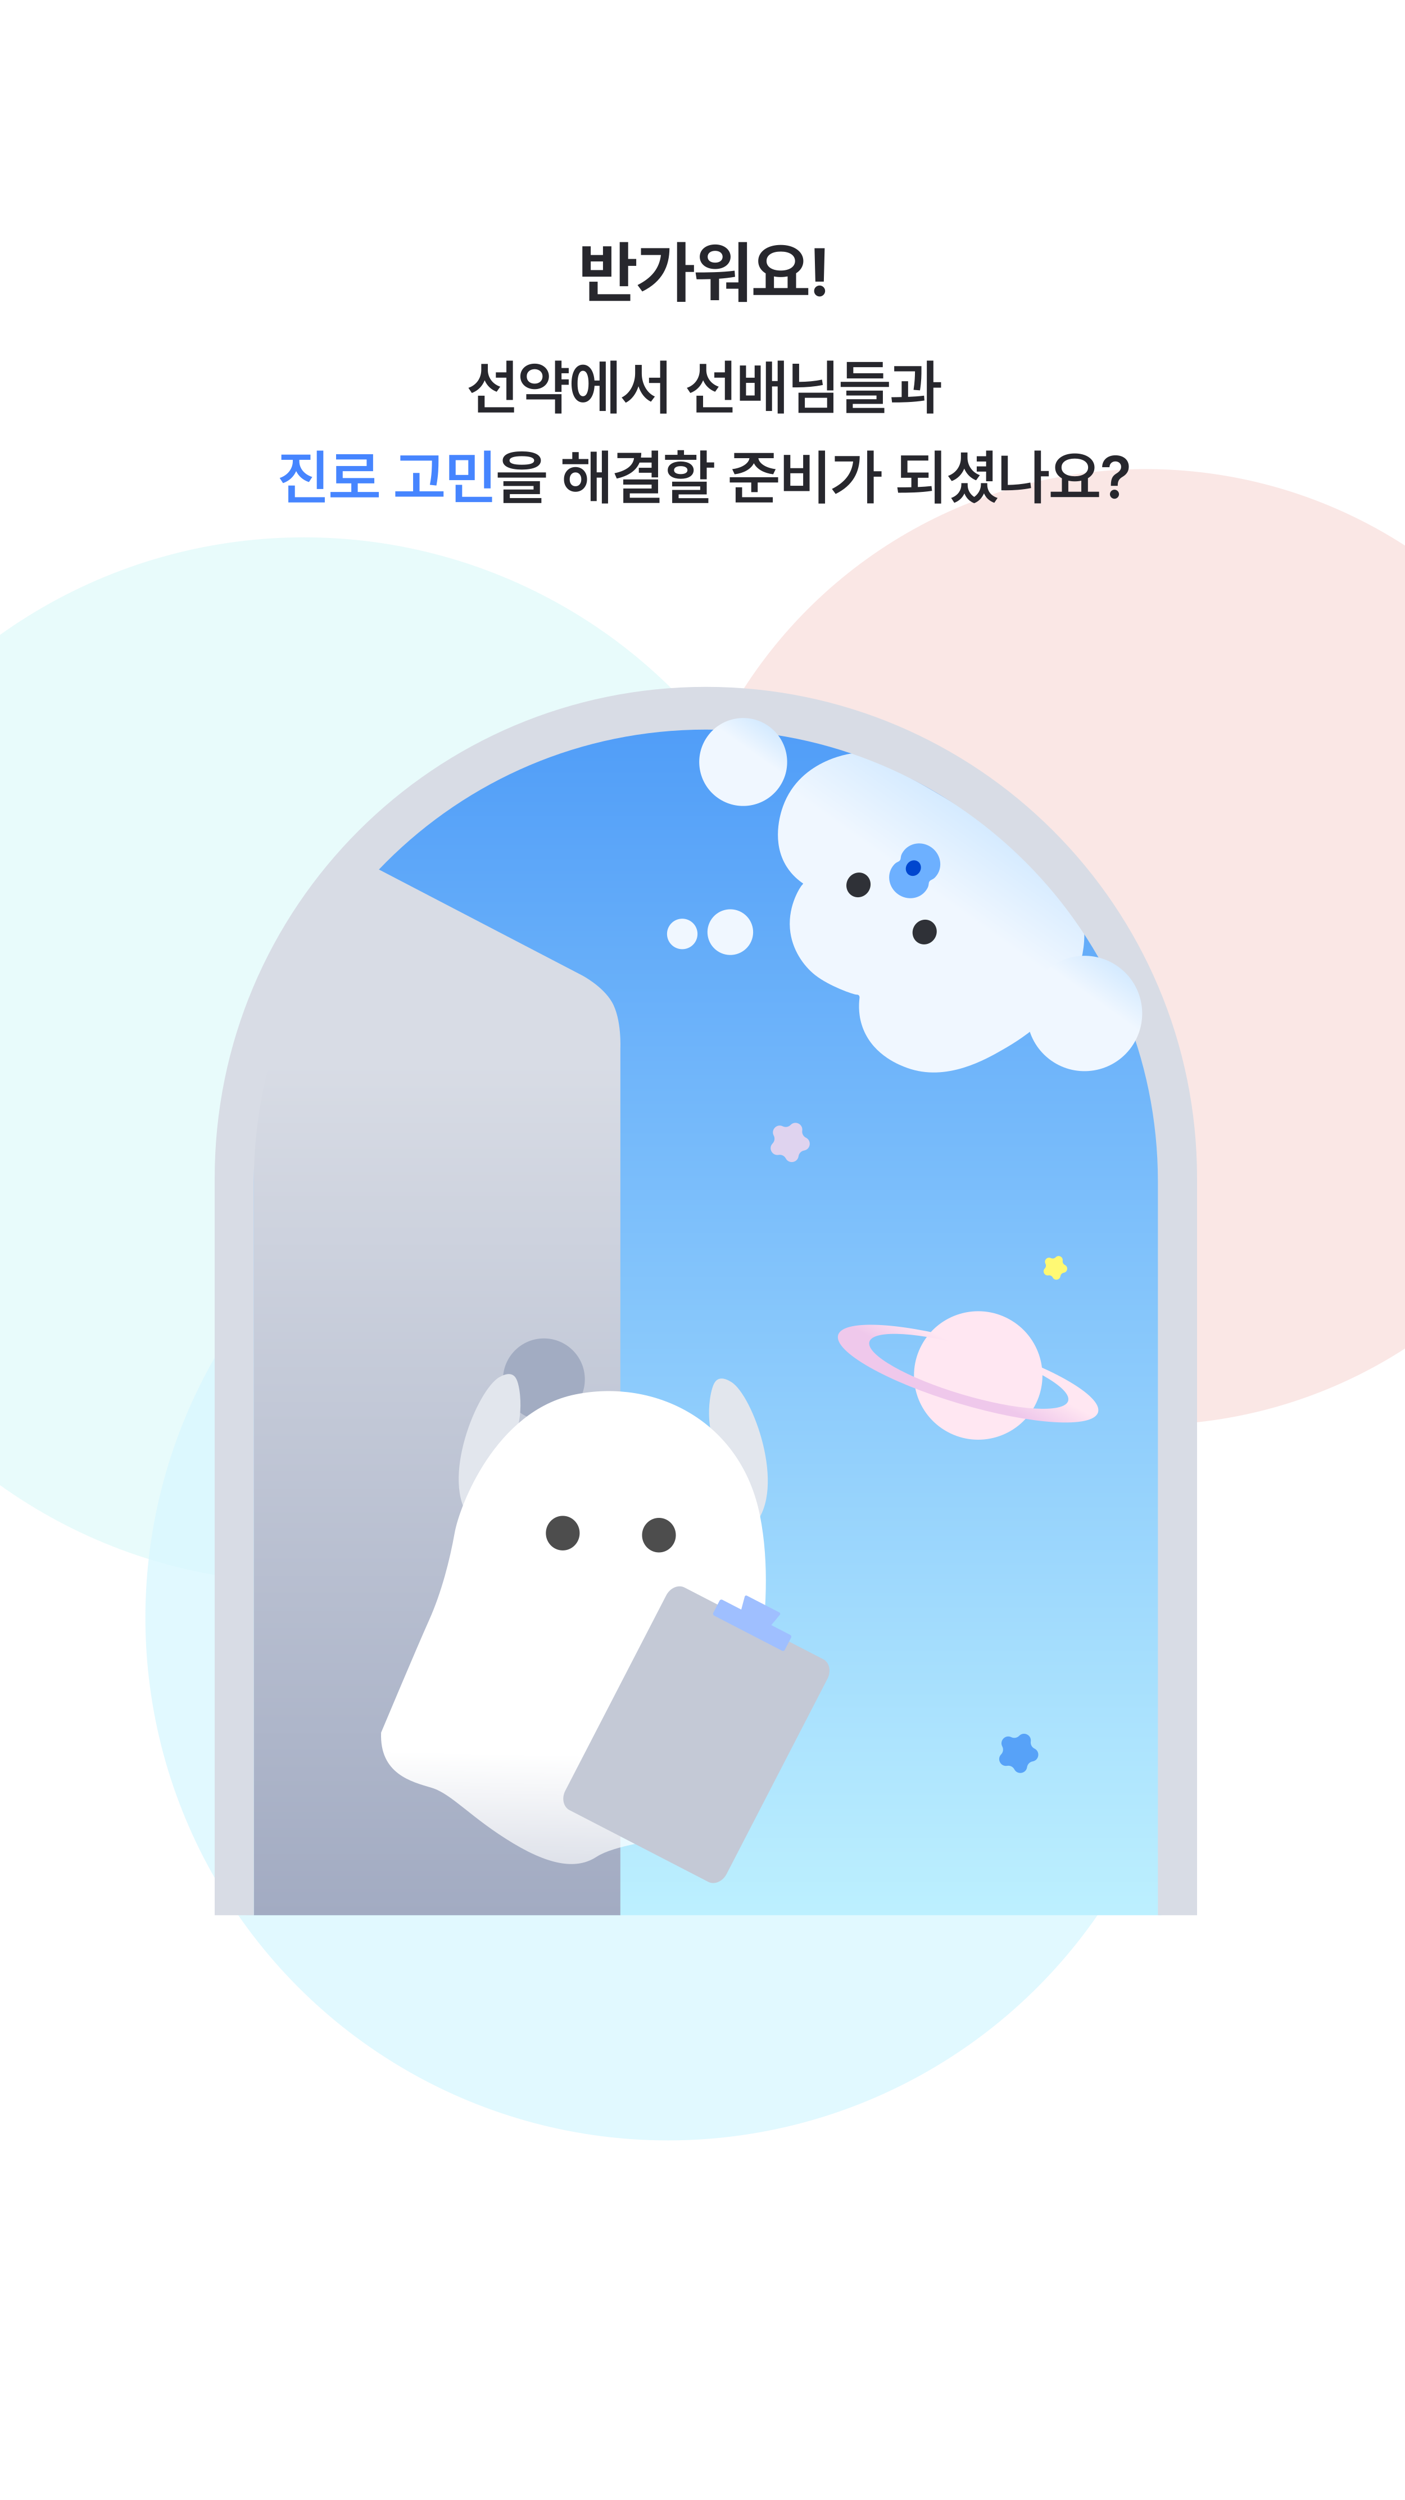 <svg width="375" height="667" viewBox="0 0 375 667" fill="none" xmlns="http://www.w3.org/2000/svg">
<g clip-path="url(#clip0_3107_8977)">
<rect width="375" height="667" fill="white"/>
<g opacity="0.8" filter="url(#filter0_f_3107_8977)">
<circle cx="127.533" cy="127.533" r="127.533" transform="matrix(-1 0 0 1 433.329 125.161)" fill="#F9E1DF"/>
</g>
<g opacity="0.8" filter="url(#filter1_f_3107_8977)">
<circle cx="139.458" cy="139.458" r="139.458" transform="matrix(-1 0 0 1 220.587 143.372)" fill="#E2FAFA"/>
</g>
<g opacity="0.8" filter="url(#filter2_f_3107_8977)">
<circle cx="139.458" cy="139.458" r="139.458" transform="matrix(-1 0 0 1 317.72 292.192)" fill="#D9F7FF"/>
</g>
<path d="M167.653 64.593V69.093H169.815V70.939H167.653V76.37H165.403V64.593H167.653ZM168.233 78.497V80.29H157.282V75.157H159.514V78.497H168.233ZM157.669 65.718V68.038H160.938V65.718H163.188V73.821H155.436V65.718H157.669ZM157.669 72.064H160.938V69.761H157.669V72.064ZM182.959 64.575V70.71H185.227V72.556H182.959V80.536H180.709V64.575H182.959ZM178.688 66.21C178.67 70.991 176.807 75.14 171.428 77.776L170.162 76.054C173.951 74.155 175.981 71.606 176.403 68.038H171.076V66.21H178.688ZM199.373 64.593V80.571H197.088V77.038H193.836V75.351H197.088V64.593H199.373ZM185.645 72.696C188.633 72.696 192.623 72.679 196.068 72.222L196.191 73.856C194.785 74.111 193.335 74.269 191.92 74.366V80.097H189.652V74.472C188.325 74.516 187.068 74.524 185.926 74.524L185.645 72.696ZM190.883 65.226C193.238 65.226 194.979 66.597 194.996 68.513C194.979 70.481 193.238 71.782 190.883 71.782C188.492 71.782 186.77 70.481 186.77 68.513C186.77 66.597 188.492 65.226 190.883 65.226ZM190.883 66.931C189.688 66.931 188.879 67.546 188.879 68.513C188.879 69.515 189.688 70.077 190.883 70.077C192.043 70.077 192.852 69.515 192.869 68.513C192.852 67.546 192.043 66.931 190.883 66.931ZM215.734 76.862V78.708H201.091V76.862H204.361V72.942C203.122 72.204 202.375 71.07 202.375 69.655C202.375 67.071 204.906 65.349 208.386 65.349C211.849 65.349 214.398 67.071 214.416 69.655C214.407 71.035 213.677 72.16 212.482 72.907V76.862H215.734ZM208.386 67.124C206.101 67.124 204.59 68.038 204.59 69.655C204.59 71.22 206.101 72.186 208.386 72.186C210.654 72.186 212.183 71.22 212.201 69.655C212.183 68.038 210.654 67.124 208.386 67.124ZM206.576 76.862H210.215V73.751C209.643 73.865 209.028 73.927 208.386 73.927C207.745 73.927 207.138 73.874 206.576 73.751V76.862ZM220.107 66.228L219.878 75.14H217.628L217.4 66.228H220.107ZM218.771 79.112C217.945 79.112 217.277 78.444 217.294 77.636C217.277 76.827 217.945 76.177 218.771 76.177C219.544 76.177 220.23 76.827 220.23 77.636C220.23 78.444 219.544 79.112 218.771 79.112ZM130.204 98.72C130.204 100.595 131.329 102.423 133.517 103.173L132.564 104.532C131.04 103.954 129.947 102.853 129.361 101.47C128.743 103.017 127.595 104.243 125.939 104.86L125.017 103.485C127.283 102.72 128.439 100.767 128.454 98.704V97.095H130.204V98.72ZM136.892 96.235V106.72H135.158V100.767H132.345V99.345H135.158V96.235H136.892ZM137.204 108.657V110.063H127.579V105.579H129.345V108.657H137.204ZM151.794 98.189V99.595H149.872V101.22H151.794V102.673H149.872V104.563H148.138V96.22H149.872V98.189H151.794ZM149.872 105.173V110.345H148.138V106.579H140.466V105.173H149.872ZM142.701 97.032C144.872 97.017 146.497 98.439 146.513 100.423C146.497 102.438 144.872 103.845 142.701 103.845C140.513 103.845 138.872 102.438 138.888 100.423C138.872 98.439 140.513 97.017 142.701 97.032ZM142.701 98.501C141.482 98.517 140.576 99.251 140.591 100.423C140.576 101.626 141.482 102.376 142.701 102.36C143.904 102.376 144.81 101.626 144.81 100.423C144.81 99.251 143.904 98.517 142.701 98.501ZM164.588 96.22V110.345H162.916V96.22H164.588ZM161.681 96.47V109.657H160.025V102.938H158.681C158.517 105.688 157.338 107.392 155.588 107.376C153.744 107.392 152.541 105.438 152.541 102.329C152.541 99.22 153.744 97.298 155.588 97.298C157.298 97.298 158.463 98.892 158.666 101.532H160.025V96.47H161.681ZM155.588 98.939C154.697 98.923 154.134 100.126 154.15 102.329C154.134 104.532 154.697 105.735 155.588 105.72C156.525 105.735 157.088 104.532 157.088 102.329C157.088 100.126 156.525 98.923 155.588 98.939ZM171.287 99.61C171.287 102.235 172.537 104.813 174.787 105.798L173.74 107.188C172.138 106.407 171.013 104.907 170.412 103.063C169.795 105.009 168.646 106.626 167.021 107.454L165.928 106.048C168.224 104.97 169.506 102.251 169.521 99.61V97.36H171.287V99.61ZM177.912 96.22V110.36H176.193V102.188H173.224V100.782H176.193V96.22H177.912ZM188.514 98.72C188.514 100.595 189.639 102.423 191.826 103.173L190.873 104.532C189.35 103.954 188.256 102.853 187.67 101.47C187.053 103.017 185.904 104.243 184.248 104.86L183.326 103.485C185.592 102.72 186.748 100.767 186.764 98.704V97.095H188.514V98.72ZM195.201 96.235V106.72H193.467V100.767H190.654V99.345H193.467V96.235H195.201ZM195.514 108.657V110.063H185.889V105.579H187.654V108.657H195.514ZM199.119 97.517V100.782H201.416V97.517H203.026V106.923H197.479V97.517H199.119ZM199.119 105.517H201.416V102.157H199.119V105.517ZM209.229 96.22V110.345H207.557V103.11H206.057V109.657H204.416V96.47H206.057V101.673H207.557V96.22H209.229ZM222.444 96.22V104.173H220.725V96.22H222.444ZM213.288 97.048V101.892C215.498 101.868 217.405 101.712 219.397 101.282L219.616 102.72C217.366 103.173 215.241 103.345 212.741 103.36H211.538V97.048H213.288ZM222.444 104.782V110.157H213.116V104.782H222.444ZM214.819 106.142V108.782H220.756V106.142H214.819ZM237.268 101.876V103.251H224.378V101.876H237.268ZM235.737 99.595V100.97H226.018V96.579H235.612V97.97H227.753V99.595H235.737ZM235.643 104.22V107.767H227.612V108.845H236.034V110.204H225.909V106.517H233.94V105.532H225.893V104.22H235.643ZM245.936 97.689V98.689C245.936 99.954 245.936 101.72 245.546 104.157L243.827 104.017C244.163 101.876 244.202 100.298 244.217 99.079H238.671V97.689H245.936ZM242.374 101.72V105.892C243.811 105.837 245.288 105.735 246.639 105.563L246.733 106.86C243.811 107.329 240.577 107.392 238.092 107.376L237.921 105.985C238.757 105.978 239.686 105.97 240.655 105.938V101.72H242.374ZM249.124 96.22V101.97H251.171V103.438H249.124V110.345H247.374V96.22H249.124ZM139.267 120.438C142.486 120.438 144.345 121.298 144.361 122.86C144.345 124.438 142.486 125.282 139.267 125.298C136.048 125.282 134.173 124.438 134.173 122.86C134.173 121.298 136.048 120.438 139.267 120.438ZM139.267 121.72C137.111 121.72 135.986 122.126 136.001 122.86C135.986 123.642 137.111 124.001 139.267 124.001C141.454 124.001 142.564 123.642 142.564 122.86C142.564 122.126 141.454 121.72 139.267 121.72ZM145.72 126.048V127.438H132.845V126.048H145.72ZM144.111 128.392V131.845H136.079V132.892H144.501V134.22H134.376V130.61H142.407V129.673H134.361V128.392H144.111ZM157.041 122.47V123.86H150.119V122.47H152.744V120.626H154.462V122.47H157.041ZM153.603 124.61C155.4 124.61 156.681 125.97 156.681 127.892C156.681 129.845 155.4 131.22 153.603 131.22C151.822 131.22 150.509 129.845 150.525 127.892C150.509 125.97 151.822 124.61 153.603 124.61ZM153.603 126.048C152.681 126.048 152.041 126.782 152.056 127.892C152.041 129.032 152.681 129.751 153.603 129.735C154.509 129.751 155.15 129.032 155.15 127.892C155.15 126.782 154.509 126.048 153.603 126.048ZM162.291 120.22V134.345H160.634V127.438H159.259V133.704H157.634V120.517H159.259V126.032H160.634V120.22H162.291ZM175.646 120.22V127.376H173.912V126.142H170.506V124.813H173.912V123.423H170.693C169.802 125.579 167.74 126.985 164.615 127.688L164.006 126.267C167.326 125.579 168.982 124.118 169.224 122.235H164.787V120.829H171.162C171.162 121.274 171.123 121.696 171.068 122.095H173.912V120.22H175.646ZM175.646 127.923V131.642H168.099V132.813H176.021V134.204H166.365V130.345H173.912V129.298H166.349V127.923H175.646ZM188.627 120.188V123.376H190.611V124.782H188.627V127.892H186.892V120.188H188.627ZM188.627 128.517V131.923H181.127V132.923H189.064V134.22H179.408V130.72H186.892V129.782H179.392V128.517H188.627ZM185.877 121.36V122.688H177.502V121.36H180.83V120.11H182.564V121.36H185.877ZM181.689 123.126C183.783 123.142 185.127 124.032 185.142 125.438C185.127 126.892 183.783 127.751 181.689 127.751C179.596 127.751 178.221 126.892 178.221 125.438C178.221 124.032 179.596 123.142 181.689 123.126ZM181.689 124.376C180.596 124.376 179.908 124.767 179.908 125.438C179.908 126.126 180.596 126.501 181.689 126.501C182.783 126.501 183.486 126.126 183.486 125.438C183.486 124.767 182.783 124.376 181.689 124.376ZM206.51 120.86V122.251H202.416C202.572 123.579 204.299 124.845 207.026 125.173L206.369 126.548C203.838 126.243 201.971 125.126 201.213 123.595C200.455 125.118 198.604 126.243 196.072 126.548L195.432 125.173C198.158 124.845 199.862 123.579 200.026 122.251H195.963V120.86H206.51ZM207.682 127.329V128.735H202.229V131.313H200.51V128.735H194.776V127.329H207.682ZM206.26 132.657V134.063H196.338V130.017H198.072V132.657H206.26ZM220.209 120.22V134.36H218.459V120.22H220.209ZM210.944 121.376V124.907H214.366V121.376H216.084V131.032H209.209V121.376H210.944ZM210.944 129.61H214.366V126.267H210.944V129.61ZM233.19 120.22V125.735H235.284V127.188H233.19V134.313H231.456V120.22H233.19ZM229.456 121.688C229.456 125.845 227.737 129.485 223.034 131.798L222.049 130.454C225.487 128.743 227.346 126.337 227.706 123.126H222.815V121.688H229.456ZM247.839 126.079V127.485H244.979V129.954C246.214 129.899 247.448 129.813 248.62 129.688L248.761 130.97C245.651 131.438 242.386 131.47 239.714 131.47L239.495 130.032C240.659 130.04 241.932 130.04 243.245 130.001V127.485H240.479V121.517H247.776V122.892H242.198V126.079H247.839ZM251.198 120.22V134.36H249.464V120.22H251.198ZM264.929 120.22V128.407H263.194V125.829H260.694V124.438H263.194V123.142H260.694V121.735H263.194V120.22H264.929ZM258.226 122.11C258.226 124.048 259.335 125.985 261.522 126.782L260.522 128.157C259.03 127.571 257.96 126.438 257.366 125.032C256.749 126.54 255.624 127.743 254.022 128.36L253.038 126.985C255.319 126.142 256.476 124.204 256.476 122.11V120.735H258.226V122.11ZM258.272 129.376C258.257 130.571 258.804 131.806 260.022 132.595C261.241 131.743 261.788 130.438 261.804 129.376V128.907H263.507V129.376C263.507 130.845 264.366 132.267 266.257 132.86L265.382 134.157C264.015 133.673 263.108 132.767 262.632 131.626C262.163 132.751 261.319 133.751 260.022 134.267C258.702 133.767 257.858 132.798 257.413 131.657C256.905 132.759 256.022 133.665 254.71 134.157L253.866 132.86C255.694 132.235 256.569 130.767 256.585 129.376V128.907H258.272V129.376ZM279.925 125.673V127.095H277.831V134.313H276.097V120.22H277.831V125.673H279.925ZM268.987 121.595V129.392C270.87 129.36 272.878 129.196 275.003 128.751L275.191 130.22C272.816 130.688 270.55 130.829 268.456 130.829H267.269V121.595H268.987ZM293.343 131.204V132.626H280.437V131.204H283.421V127.626C282.296 126.985 281.617 125.978 281.624 124.72C281.609 122.47 283.827 120.985 286.859 120.985C289.906 120.985 292.124 122.47 292.124 124.72C292.124 125.954 291.468 126.946 290.374 127.595V131.204H293.343ZM286.859 122.36C284.749 122.36 283.312 123.251 283.327 124.72C283.312 126.173 284.749 127.079 286.859 127.079C288.968 127.079 290.421 126.173 290.421 124.72C290.421 123.251 288.968 122.36 286.859 122.36ZM285.14 131.204H288.609V128.251C288.07 128.376 287.484 128.438 286.859 128.438C286.249 128.438 285.671 128.376 285.14 128.267V131.204ZM296.496 129.485C296.511 127.501 297.074 126.892 298.058 126.282C298.73 125.86 299.23 125.329 299.23 124.548C299.23 123.673 298.558 123.11 297.699 123.11C296.918 123.11 296.168 123.61 296.121 124.657H294.168C294.214 122.563 295.793 121.485 297.714 121.485C299.824 121.485 301.277 122.657 301.277 124.517C301.277 125.782 300.636 126.61 299.621 127.22C298.714 127.767 298.339 128.313 298.324 129.485V129.626H296.496V129.485ZM297.464 133.079C296.793 133.079 296.246 132.532 296.246 131.86C296.246 131.204 296.793 130.657 297.464 130.657C298.105 130.657 298.668 131.204 298.668 131.86C298.668 132.532 298.105 133.079 297.464 133.079Z" fill="#27272D"/>
<path d="M79.895 123.095C79.895 124.845 81.098 126.563 83.348 127.267L82.457 128.626C80.856 128.103 79.692 127.048 79.051 125.704C78.411 127.165 77.215 128.329 75.536 128.907L74.645 127.532C76.911 126.782 78.129 124.954 78.145 123.095V122.688H75.098V121.298H82.864V122.688H79.895V123.095ZM86.301 120.235V130.485H84.551V120.235H86.301ZM86.692 132.657V134.063H76.957V129.548H78.707V132.657H86.692ZM101.11 131.267V132.704H88.204V131.267H93.766V128.97H89.735V124.345H97.86V122.595H89.704V121.188H99.579V125.72H91.469V127.548H99.907V128.97H95.485V131.267H101.11ZM117.04 121.517V122.876C117.024 124.626 117.024 126.595 116.477 129.548L114.727 129.36C115.274 126.61 115.274 124.603 115.29 122.907H106.852V121.517H117.04ZM118.384 131.095V132.517H105.509V131.095H110.259V126.188H111.977V131.095H118.384ZM126.708 121.392V128.11H119.896V121.392H126.708ZM121.614 122.782V126.72H124.989V122.782H121.614ZM130.942 120.235V130.313H129.192V120.235H130.942ZM131.333 132.563V133.97H121.599V129.36H123.349V132.563H131.333Z" fill="#4685FF"/>
<path d="M65.85 314.843C65.85 247.422 120.505 192.768 187.925 192.768C255.345 192.768 310 247.422 310 314.843V511.018H65.85V314.843Z" fill="url(#paint0_linear_3107_8977)"/>
<circle cx="261.089" cy="367" r="17.139" transform="rotate(28.558 261.089 367)" fill="#FFE7F2"/>
<path fill-rule="evenodd" clip-rule="evenodd" d="M256.016 374.492C275.171 380.189 291.762 381.234 293.072 376.827C294.383 372.421 279.917 364.23 260.761 358.534C241.606 352.838 225.015 351.792 223.705 356.199C222.394 360.606 236.86 368.796 256.016 374.492ZM256.746 372.037C271.394 376.393 284.086 377.176 285.094 373.787C286.102 370.397 275.044 364.118 260.396 359.761C245.748 355.405 233.056 354.622 232.048 358.012C231.04 361.402 242.097 367.681 256.746 372.037Z" fill="url(#paint1_linear_3107_8977)"/>
<path d="M84.375 244.542L96.931 229.817L155.42 260.283C155.42 260.283 160.862 263.128 163.321 267.36C165.977 271.93 165.579 279.79 165.579 279.79V511.017H67.75V287.767L84.375 244.542Z" fill="url(#paint2_linear_3107_8977)"/>
<path d="M228.597 200.922C229.164 200.826 230.106 200.988 230.106 200.988C230.274 201.052 230.41 201.111 230.506 201.152C230.506 201.152 230.559 201.176 230.615 201.202C251.332 211.107 270.331 224.54 270.331 224.54C274.698 227.626 280.347 231.806 286.759 237.057C288.14 240.212 289.779 245.231 289.347 251.287C288.143 268.282 271.756 277.684 267.953 279.882C263.083 282.695 252.636 288.731 242.151 284.945C240.394 284.309 233.354 281.768 230.47 274.731C229.084 271.348 229.182 268.205 229.402 266.343C229.431 266.126 229.437 265.804 229.239 265.597C229.019 265.362 228.651 265.388 228.582 265.386C227.7 265.355 221.266 263.082 217.581 260.184C214.531 257.788 211.29 253.369 210.84 247.78C210.318 241.277 213.823 236.373 213.997 236.227C214.011 236.214 214.245 236.036 214.363 235.746C214.363 235.746 214.365 235.743 214.367 235.74C213.129 234.905 211.409 233.503 210.014 231.331C205.833 224.82 208.259 217.129 209.005 215.086C213.68 202.246 228.148 200.799 228.597 200.922Z" fill="url(#paint3_linear_3107_8977)"/>
<path d="M249.459 250.409C248.457 251.961 246.449 252.449 244.973 251.496C243.498 250.544 243.115 248.514 244.117 246.961C245.119 245.408 247.127 244.921 248.602 245.873C250.078 246.825 250.461 248.856 249.459 250.409Z" fill="#2F3137"/>
<path d="M231.803 237.838C230.801 239.391 228.793 239.878 227.318 238.926C225.842 237.974 225.459 235.944 226.461 234.391C227.463 232.838 229.471 232.351 230.947 233.303C232.422 234.255 232.805 236.286 231.803 237.838Z" fill="#2F3137"/>
<path d="M247.192 237.538C245.52 239.886 242.163 240.364 239.694 238.606C237.225 236.848 236.578 233.52 238.25 231.172C238.492 230.831 238.739 230.583 238.739 230.583C239.467 229.861 239.849 230.039 240.201 229.544C240.553 229.049 240.262 228.744 240.704 227.823C240.704 227.823 240.858 227.508 241.1 227.168C242.772 224.82 246.129 224.342 248.598 226.1C251.067 227.858 251.714 231.186 250.042 233.534C249.8 233.874 249.553 234.123 249.553 234.123C248.825 234.845 248.443 234.666 248.091 235.161C247.738 235.656 248.032 235.958 247.588 236.883C247.588 236.883 247.432 237.201 247.192 237.538Z" fill="#6DB0FF"/>
<path d="M245.026 229.888C245.908 230.516 246.065 231.808 245.378 232.773C244.69 233.739 243.418 234.012 242.537 233.385C241.655 232.757 241.497 231.465 242.185 230.5C242.872 229.534 244.144 229.261 245.026 229.888Z" fill="#0046CF"/>
<path d="M198.456 243.747C201.199 245.7 201.839 249.506 199.886 252.249C197.934 254.991 194.128 255.632 191.385 253.679C188.642 251.726 188.002 247.92 189.954 245.178C191.907 242.435 195.713 241.795 198.456 243.747Z" fill="#F0F7FF"/>
<path d="M184.459 245.882C186.29 247.185 186.717 249.725 185.414 251.555C184.111 253.385 181.571 253.813 179.741 252.51C177.911 251.207 177.484 248.667 178.786 246.837C180.089 245.007 182.629 244.579 184.459 245.882Z" fill="#F0F7FF"/>
<path fill-rule="evenodd" clip-rule="evenodd" d="M188.4 183.268C115.996 183.268 57.3 241.963 57.3 314.368V511.018H67.75V511.018H309.05V511.018H319.5V314.368C319.5 241.963 260.805 183.268 188.4 183.268ZM309.05 511.018V315.318C309.05 248.685 255.033 194.668 188.4 194.668C121.767 194.668 67.75 248.685 67.75 315.318V511.018H309.05Z" fill="#D8DCE5"/>
<circle cx="145.175" cy="368.042" r="10.925" fill="#A2ACC2"/>
<path d="M191.15 392.656C190.469 388.49 189.995 384.225 189.417 380.009C189.375 379.547 188.885 376.051 189.743 371.814C190.255 369.415 190.838 368.505 191.512 368.109C192.862 367.317 194.582 368.379 195.19 368.75C200.909 372.254 210.024 397.103 201.363 406.763C199.788 408.524 196.925 410.566 194.844 409.6C192.765 408.531 193.246 405.157 191.15 392.656Z" fill="#E2E6ED"/>
<path d="M136.323 391.505C137.179 387.371 137.832 383.129 138.586 378.942C138.647 378.482 139.284 375.009 138.605 370.74C138.194 368.322 137.65 367.388 136.992 366.964C135.677 366.116 133.913 367.104 133.291 367.45C127.43 370.71 117.279 395.155 125.527 405.17C127.026 406.996 129.8 409.156 131.92 408.278C134.043 407.297 133.704 403.907 136.323 391.505Z" fill="#E2E6ED"/>
<path d="M101.718 462.287C101.718 462.287 111.162 439.776 114.496 432.362C117.83 424.947 120.064 416.228 121.343 409.027C122.622 401.826 132.282 376.397 153.493 372.075C174.704 367.754 197.793 378.953 202.846 404.434C207.898 429.916 199.42 460.137 196.162 473.653C192.905 487.169 189.133 488.577 182.188 489.763C175.242 490.95 163.83 492.454 159.309 495.383C154.786 498.364 148.22 498.585 136.981 491.838C125.742 485.091 120.648 478.679 115.249 477.028C109.849 475.427 101.28 473.351 101.718 462.287Z" fill="url(#paint4_linear_3107_8977)"/>
<path d="M150.107 413.683C152.598 413.736 154.66 411.713 154.713 409.166C154.767 406.619 152.792 404.512 150.301 404.46C147.811 404.408 145.749 406.43 145.695 408.977C145.642 411.524 147.617 413.631 150.107 413.683Z" fill="#4D4D4D"/>
<path d="M175.778 414.223C178.268 414.276 180.331 412.253 180.384 409.706C180.438 407.159 178.462 405.052 175.972 405C173.481 404.948 171.419 406.97 171.366 409.517C171.312 412.064 173.288 414.171 175.778 414.223Z" fill="#4D4D4D"/>
<path d="M189.039 502.12L152.002 482.977C150.351 482.123 149.849 479.783 150.886 477.776L177.814 425.678C178.851 423.671 181.051 422.727 182.701 423.58L219.739 442.724C221.39 443.577 221.892 445.917 220.854 447.924L193.929 500.018C192.892 502.024 190.69 502.973 189.039 502.12Z" fill="#C4C9D6"/>
<path fill-rule="evenodd" clip-rule="evenodd" d="M197.844 429.466L198.788 425.938C198.896 425.731 199.152 425.653 199.355 425.758L208.01 430.231C208.217 430.338 208.295 430.595 208.19 430.798L205.859 433.609L210.907 436.218C211.18 436.359 211.287 436.695 211.146 436.967L209.47 440.21C209.329 440.482 208.993 440.589 208.721 440.449L190.614 431.09C190.342 430.949 190.235 430.613 190.375 430.341L192.052 427.098C192.192 426.826 192.528 426.719 192.8 426.859L197.844 429.466Z" fill="#9FBFFF"/>
<path d="M211.019 300.152C212.245 298.892 214.367 299.936 214.116 301.675C214.004 302.453 214.405 303.215 215.111 303.562C216.688 304.338 216.35 306.679 214.618 306.978C213.844 307.112 213.244 307.729 213.131 308.507C212.881 310.246 210.55 310.649 209.731 309.094C209.364 308.399 208.592 308.019 207.817 308.153C206.085 308.452 204.982 306.36 206.207 305.1C206.755 304.536 206.878 303.684 206.512 302.989C205.692 301.434 207.341 299.739 208.918 300.515C209.623 300.862 210.471 300.715 211.019 300.152Z" fill="#DFD3EF"/>
<path d="M272.019 463.152C273.245 461.892 275.367 462.936 275.116 464.675C275.004 465.453 275.405 466.215 276.111 466.562C277.688 467.338 277.35 469.679 275.618 469.978C274.844 470.112 274.244 470.729 274.131 471.507C273.881 473.246 271.55 473.649 270.731 472.094C270.364 471.399 269.592 471.019 268.817 471.153C267.085 471.452 265.982 469.36 267.207 468.1C267.755 467.536 267.878 466.684 267.512 465.989C266.692 464.434 268.341 462.739 269.918 463.515C270.623 463.862 271.471 463.715 272.019 463.152Z" fill="#57A2F8"/>
<path d="M281.76 335.466C282.499 334.706 283.78 335.336 283.629 336.386C283.561 336.856 283.804 337.316 284.229 337.525C285.181 337.993 284.978 339.406 283.932 339.587C283.465 339.668 283.102 340.04 283.035 340.51C282.883 341.56 281.476 341.803 280.982 340.865C280.76 340.445 280.294 340.215 279.826 340.296C278.781 340.477 278.115 339.214 278.855 338.453C279.185 338.113 279.26 337.599 279.038 337.179C278.543 336.24 279.539 335.217 280.491 335.685C280.916 335.895 281.429 335.806 281.76 335.466Z" fill="#FFF973"/>
<path d="M298.391 257.881C305.315 262.811 306.932 272.42 302.002 279.344C297.072 286.268 287.463 287.885 280.539 282.955C273.615 278.026 271.998 268.416 276.928 261.492C281.857 254.568 291.467 252.951 298.391 257.881Z" fill="url(#paint5_linear_3107_8977)"/>
<path d="M205.166 193.759C210.445 197.517 211.678 204.842 207.92 210.121C204.161 215.399 196.836 216.632 191.558 212.874C186.279 209.116 185.046 201.79 188.804 196.512C192.563 191.233 199.888 190.001 205.166 193.759Z" fill="url(#paint6_linear_3107_8977)"/>
</g>
<defs>
<filter id="filter0_f_3107_8977" x="58.262" y="5.161" width="495.067" height="495.067" filterUnits="userSpaceOnUse" color-interpolation-filters="sRGB">
<feFlood flood-opacity="0" result="BackgroundImageFix"/>
<feBlend mode="normal" in="SourceGraphic" in2="BackgroundImageFix" result="shape"/>
<feGaussianBlur stdDeviation="60" result="effect1_foregroundBlur_3107_8977"/>
</filter>
<filter id="filter1_f_3107_8977" x="-178.329" y="23.372" width="518.916" height="518.916" filterUnits="userSpaceOnUse" color-interpolation-filters="sRGB">
<feFlood flood-opacity="0" result="BackgroundImageFix"/>
<feBlend mode="normal" in="SourceGraphic" in2="BackgroundImageFix" result="shape"/>
<feGaussianBlur stdDeviation="60" result="effect1_foregroundBlur_3107_8977"/>
</filter>
<filter id="filter2_f_3107_8977" x="-81.196" y="172.192" width="518.916" height="518.916" filterUnits="userSpaceOnUse" color-interpolation-filters="sRGB">
<feFlood flood-opacity="0" result="BackgroundImageFix"/>
<feBlend mode="normal" in="SourceGraphic" in2="BackgroundImageFix" result="shape"/>
<feGaussianBlur stdDeviation="60" result="effect1_foregroundBlur_3107_8977"/>
</filter>
<linearGradient id="paint0_linear_3107_8977" x1="187.925" y1="192.768" x2="187.925" y2="618.455" gradientUnits="userSpaceOnUse">
<stop stop-color="#509DF8"/>
<stop offset="0.785" stop-color="#C2F4FF"/>
</linearGradient>
<linearGradient id="paint1_linear_3107_8977" x1="265.242" y1="363.895" x2="258.954" y2="375.919" gradientUnits="userSpaceOnUse">
<stop stop-color="#FFE7F2"/>
<stop offset="0.66" stop-color="#EFC8EB"/>
</linearGradient>
<linearGradient id="paint2_linear_3107_8977" x1="116.675" y1="283.361" x2="116.675" y2="511.017" gradientUnits="userSpaceOnUse">
<stop stop-color="#D8DCE5"/>
<stop offset="1" stop-color="#A2ABC2"/>
</linearGradient>
<linearGradient id="paint3_linear_3107_8977" x1="272.402" y1="203.491" x2="248.182" y2="237.51" gradientUnits="userSpaceOnUse">
<stop stop-color="#BEE0FF"/>
<stop offset="1" stop-color="#F0F7FF"/>
</linearGradient>
<linearGradient id="paint4_linear_3107_8977" x1="99.599" y1="546.784" x2="101.274" y2="467.093" gradientUnits="userSpaceOnUse">
<stop stop-color="white" stop-opacity="0"/>
<stop offset="1" stop-color="white"/>
</linearGradient>
<linearGradient id="paint5_linear_3107_8977" x1="303.316" y1="250.963" x2="292.105" y2="266.71" gradientUnits="userSpaceOnUse">
<stop stop-color="#BEE0FF"/>
<stop offset="1" stop-color="#F0F7FF"/>
</linearGradient>
<linearGradient id="paint6_linear_3107_8977" x1="208.921" y1="188.485" x2="200.375" y2="200.489" gradientUnits="userSpaceOnUse">
<stop stop-color="#BEE0FF"/>
<stop offset="1" stop-color="#F0F7FF"/>
</linearGradient>
<clipPath id="clip0_3107_8977">
<rect width="375" height="667" fill="white"/>
</clipPath>
</defs>
</svg>
